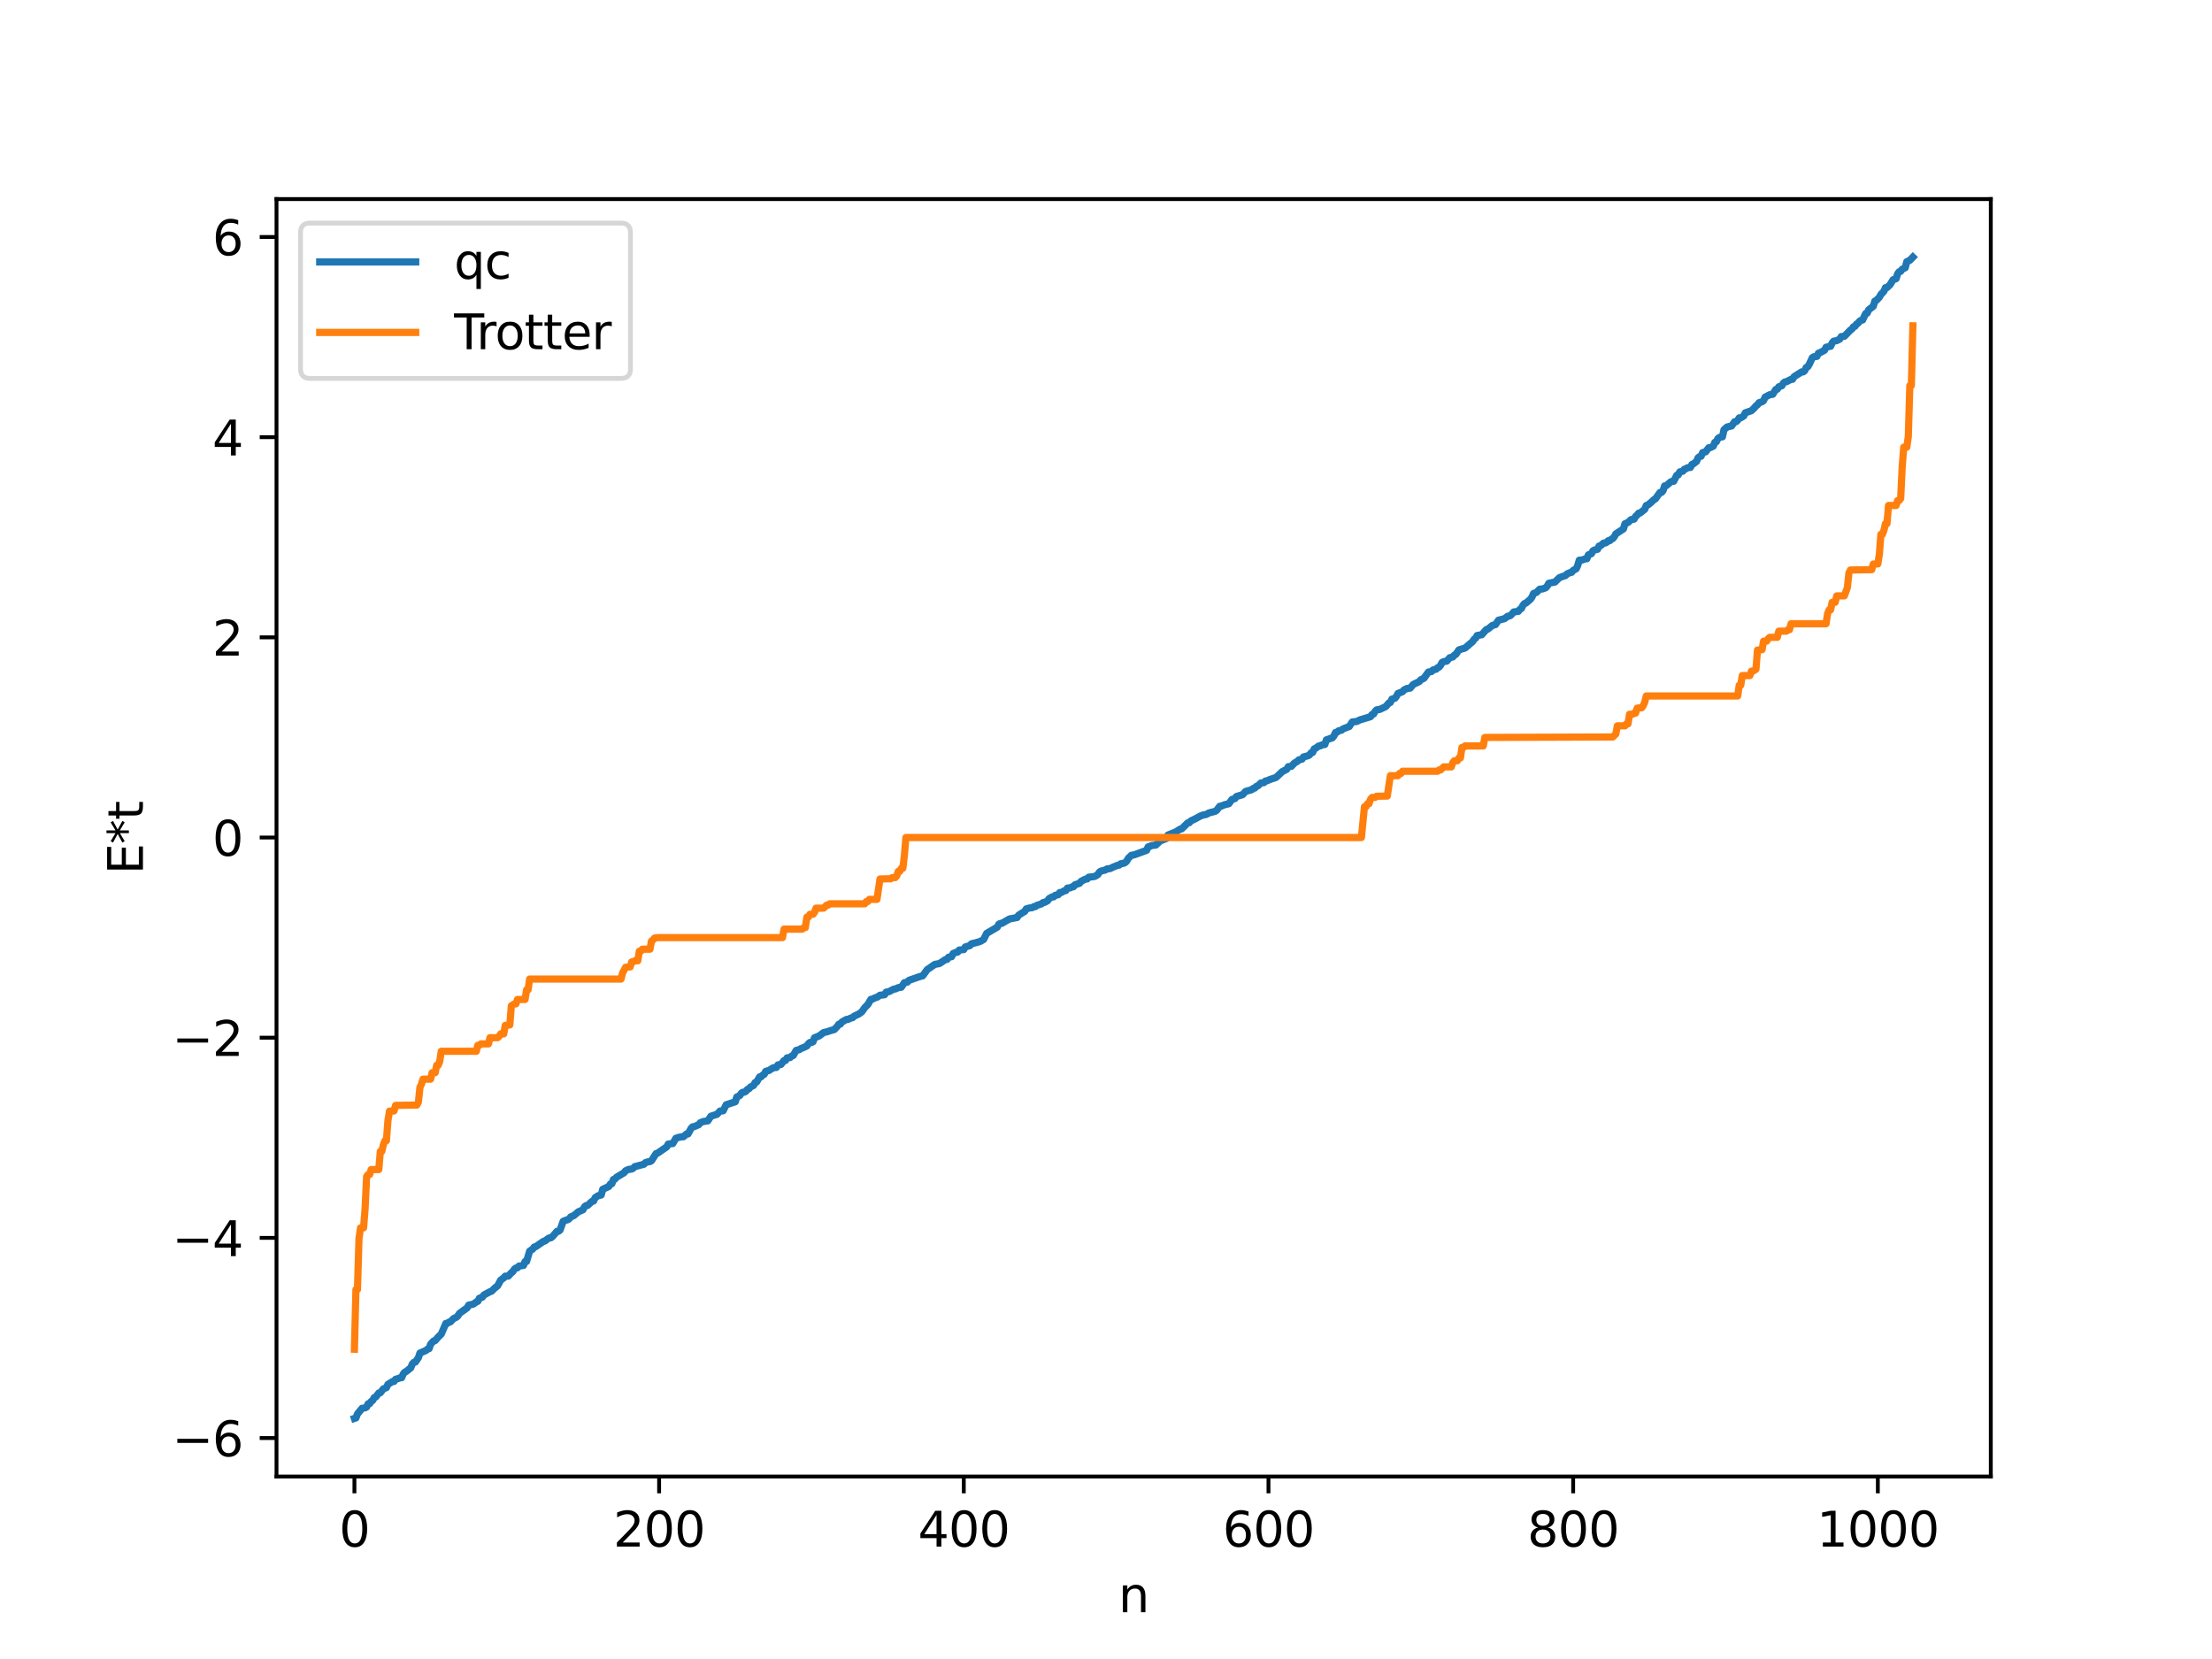 <?xml version="1.0" encoding="utf-8" standalone="no"?>
<!DOCTYPE svg PUBLIC "-//W3C//DTD SVG 1.1//EN"
  "http://www.w3.org/Graphics/SVG/1.1/DTD/svg11.dtd">
<svg xmlns:xlink="http://www.w3.org/1999/xlink" width="460.8pt" height="345.6pt" viewBox="0 0 460.8 345.6" xmlns="http://www.w3.org/2000/svg" version="1.1">
 <defs>
  <style type="text/css">*{stroke-linejoin: round; stroke-linecap: butt}</style>
 </defs>
 <g id="figure_1">
  <g id="patch_1">
   <path d="M 0 345.6 
L 460.8 345.6 
L 460.8 0 
L 0 0 
z
" style="fill: #ffffff"/>
  </g>
  <g id="axes_1">
   <g id="patch_2">
    <path d="M 57.6 307.584 
L 414.72 307.584 
L 414.72 41.472 
L 57.6 41.472 
z
" style="fill: #ffffff"/>
   </g>
   <g id="matplotlib.axis_1">
    <g id="xtick_1">
     <g id="line2d_1">
      <defs>
       <path id="m0f1dadeeb7" d="M 0 0 
L 0 3.5 
" style="stroke: #000000; stroke-width: 0.8"/>
      </defs>
      <g>
       <use xlink:href="#m0f1dadeeb7" x="73.833" y="307.584" style="stroke: #000000; stroke-width: 0.8"/>
      </g>
     </g>
     <g id="text_1">
      <!-- 0 -->
      <g transform="translate(70.651 322.182) scale(0.1 -0.1)">
       <defs>
        <path id="DejaVuSans-30" d="M 2034 4250 
Q 1547 4250 1301 3770 
Q 1056 3291 1056 2328 
Q 1056 1369 1301 889 
Q 1547 409 2034 409 
Q 2525 409 2770 889 
Q 3016 1369 3016 2328 
Q 3016 3291 2770 3770 
Q 2525 4250 2034 4250 
z
M 2034 4750 
Q 2819 4750 3233 4129 
Q 3647 3509 3647 2328 
Q 3647 1150 3233 529 
Q 2819 -91 2034 -91 
Q 1250 -91 836 529 
Q 422 1150 422 2328 
Q 422 3509 836 4129 
Q 1250 4750 2034 4750 
z
" transform="scale(0.016)"/>
       </defs>
       <use xlink:href="#DejaVuSans-30"/>
      </g>
     </g>
    </g>
    <g id="xtick_2">
     <g id="line2d_2">
      <g>
       <use xlink:href="#m0f1dadeeb7" x="137.304" y="307.584" style="stroke: #000000; stroke-width: 0.8"/>
      </g>
     </g>
     <g id="text_2">
      <!-- 200 -->
      <g transform="translate(127.76 322.182) scale(0.1 -0.1)">
       <defs>
        <path id="DejaVuSans-32" d="M 1228 531 
L 3431 531 
L 3431 0 
L 469 0 
L 469 531 
Q 828 903 1448 1529 
Q 2069 2156 2228 2338 
Q 2531 2678 2651 2914 
Q 2772 3150 2772 3378 
Q 2772 3750 2511 3984 
Q 2250 4219 1831 4219 
Q 1534 4219 1204 4116 
Q 875 4013 500 3803 
L 500 4441 
Q 881 4594 1212 4672 
Q 1544 4750 1819 4750 
Q 2544 4750 2975 4387 
Q 3406 4025 3406 3419 
Q 3406 3131 3298 2873 
Q 3191 2616 2906 2266 
Q 2828 2175 2409 1742 
Q 1991 1309 1228 531 
z
" transform="scale(0.016)"/>
       </defs>
       <use xlink:href="#DejaVuSans-32"/>
       <use xlink:href="#DejaVuSans-30" x="63.623"/>
       <use xlink:href="#DejaVuSans-30" x="127.246"/>
      </g>
     </g>
    </g>
    <g id="xtick_3">
     <g id="line2d_3">
      <g>
       <use xlink:href="#m0f1dadeeb7" x="200.775" y="307.584" style="stroke: #000000; stroke-width: 0.8"/>
      </g>
     </g>
     <g id="text_3">
      <!-- 400 -->
      <g transform="translate(191.231 322.182) scale(0.1 -0.1)">
       <defs>
        <path id="DejaVuSans-34" d="M 2419 4116 
L 825 1625 
L 2419 1625 
L 2419 4116 
z
M 2253 4666 
L 3047 4666 
L 3047 1625 
L 3713 1625 
L 3713 1100 
L 3047 1100 
L 3047 0 
L 2419 0 
L 2419 1100 
L 313 1100 
L 313 1709 
L 2253 4666 
z
" transform="scale(0.016)"/>
       </defs>
       <use xlink:href="#DejaVuSans-34"/>
       <use xlink:href="#DejaVuSans-30" x="63.623"/>
       <use xlink:href="#DejaVuSans-30" x="127.246"/>
      </g>
     </g>
    </g>
    <g id="xtick_4">
     <g id="line2d_4">
      <g>
       <use xlink:href="#m0f1dadeeb7" x="264.246" y="307.584" style="stroke: #000000; stroke-width: 0.8"/>
      </g>
     </g>
     <g id="text_4">
      <!-- 600 -->
      <g transform="translate(254.702 322.182) scale(0.1 -0.1)">
       <defs>
        <path id="DejaVuSans-36" d="M 2113 2584 
Q 1688 2584 1439 2293 
Q 1191 2003 1191 1497 
Q 1191 994 1439 701 
Q 1688 409 2113 409 
Q 2538 409 2786 701 
Q 3034 994 3034 1497 
Q 3034 2003 2786 2293 
Q 2538 2584 2113 2584 
z
M 3366 4563 
L 3366 3988 
Q 3128 4100 2886 4159 
Q 2644 4219 2406 4219 
Q 1781 4219 1451 3797 
Q 1122 3375 1075 2522 
Q 1259 2794 1537 2939 
Q 1816 3084 2150 3084 
Q 2853 3084 3261 2657 
Q 3669 2231 3669 1497 
Q 3669 778 3244 343 
Q 2819 -91 2113 -91 
Q 1303 -91 875 529 
Q 447 1150 447 2328 
Q 447 3434 972 4092 
Q 1497 4750 2381 4750 
Q 2619 4750 2861 4703 
Q 3103 4656 3366 4563 
z
" transform="scale(0.016)"/>
       </defs>
       <use xlink:href="#DejaVuSans-36"/>
       <use xlink:href="#DejaVuSans-30" x="63.623"/>
       <use xlink:href="#DejaVuSans-30" x="127.246"/>
      </g>
     </g>
    </g>
    <g id="xtick_5">
     <g id="line2d_5">
      <g>
       <use xlink:href="#m0f1dadeeb7" x="327.717" y="307.584" style="stroke: #000000; stroke-width: 0.8"/>
      </g>
     </g>
     <g id="text_5">
      <!-- 800 -->
      <g transform="translate(318.173 322.182) scale(0.1 -0.1)">
       <defs>
        <path id="DejaVuSans-38" d="M 2034 2216 
Q 1584 2216 1326 1975 
Q 1069 1734 1069 1313 
Q 1069 891 1326 650 
Q 1584 409 2034 409 
Q 2484 409 2743 651 
Q 3003 894 3003 1313 
Q 3003 1734 2745 1975 
Q 2488 2216 2034 2216 
z
M 1403 2484 
Q 997 2584 770 2862 
Q 544 3141 544 3541 
Q 544 4100 942 4425 
Q 1341 4750 2034 4750 
Q 2731 4750 3128 4425 
Q 3525 4100 3525 3541 
Q 3525 3141 3298 2862 
Q 3072 2584 2669 2484 
Q 3125 2378 3379 2068 
Q 3634 1759 3634 1313 
Q 3634 634 3220 271 
Q 2806 -91 2034 -91 
Q 1263 -91 848 271 
Q 434 634 434 1313 
Q 434 1759 690 2068 
Q 947 2378 1403 2484 
z
M 1172 3481 
Q 1172 3119 1398 2916 
Q 1625 2713 2034 2713 
Q 2441 2713 2670 2916 
Q 2900 3119 2900 3481 
Q 2900 3844 2670 4047 
Q 2441 4250 2034 4250 
Q 1625 4250 1398 4047 
Q 1172 3844 1172 3481 
z
" transform="scale(0.016)"/>
       </defs>
       <use xlink:href="#DejaVuSans-38"/>
       <use xlink:href="#DejaVuSans-30" x="63.623"/>
       <use xlink:href="#DejaVuSans-30" x="127.246"/>
      </g>
     </g>
    </g>
    <g id="xtick_6">
     <g id="line2d_6">
      <g>
       <use xlink:href="#m0f1dadeeb7" x="391.188" y="307.584" style="stroke: #000000; stroke-width: 0.8"/>
      </g>
     </g>
     <g id="text_6">
      <!-- 1000 -->
      <g transform="translate(378.463 322.182) scale(0.1 -0.1)">
       <defs>
        <path id="DejaVuSans-31" d="M 794 531 
L 1825 531 
L 1825 4091 
L 703 3866 
L 703 4441 
L 1819 4666 
L 2450 4666 
L 2450 531 
L 3481 531 
L 3481 0 
L 794 0 
L 794 531 
z
" transform="scale(0.016)"/>
       </defs>
       <use xlink:href="#DejaVuSans-31"/>
       <use xlink:href="#DejaVuSans-30" x="63.623"/>
       <use xlink:href="#DejaVuSans-30" x="127.246"/>
       <use xlink:href="#DejaVuSans-30" x="190.869"/>
      </g>
     </g>
    </g>
    <g id="text_7">
     <!-- n -->
     <g transform="translate(232.991 335.861) scale(0.1 -0.1)">
      <defs>
       <path id="DejaVuSans-6e" d="M 3513 2113 
L 3513 0 
L 2938 0 
L 2938 2094 
Q 2938 2591 2744 2837 
Q 2550 3084 2163 3084 
Q 1697 3084 1428 2787 
Q 1159 2491 1159 1978 
L 1159 0 
L 581 0 
L 581 3500 
L 1159 3500 
L 1159 2956 
Q 1366 3272 1645 3428 
Q 1925 3584 2291 3584 
Q 2894 3584 3203 3211 
Q 3513 2838 3513 2113 
z
" transform="scale(0.016)"/>
      </defs>
      <use xlink:href="#DejaVuSans-6e"/>
     </g>
    </g>
   </g>
   <g id="matplotlib.axis_2">
    <g id="ytick_1">
     <g id="line2d_7">
      <defs>
       <path id="m18b34b54b7" d="M 0 0 
L -3.5 0 
" style="stroke: #000000; stroke-width: 0.8"/>
      </defs>
      <g>
       <use xlink:href="#m18b34b54b7" x="57.6" y="299.57" style="stroke: #000000; stroke-width: 0.8"/>
      </g>
     </g>
     <g id="text_8">
      <!-- −6 -->
      <g transform="translate(35.858 303.369) scale(0.1 -0.1)">
       <defs>
        <path id="DejaVuSans-2212" d="M 678 2272 
L 4684 2272 
L 4684 1741 
L 678 1741 
L 678 2272 
z
" transform="scale(0.016)"/>
       </defs>
       <use xlink:href="#DejaVuSans-2212"/>
       <use xlink:href="#DejaVuSans-36" x="83.789"/>
      </g>
     </g>
    </g>
    <g id="ytick_2">
     <g id="line2d_8">
      <g>
       <use xlink:href="#m18b34b54b7" x="57.6" y="257.87" style="stroke: #000000; stroke-width: 0.8"/>
      </g>
     </g>
     <g id="text_9">
      <!-- −4 -->
      <g transform="translate(35.858 261.67) scale(0.1 -0.1)">
       <use xlink:href="#DejaVuSans-2212"/>
       <use xlink:href="#DejaVuSans-34" x="83.789"/>
      </g>
     </g>
    </g>
    <g id="ytick_3">
     <g id="line2d_9">
      <g>
       <use xlink:href="#m18b34b54b7" x="57.6" y="216.171" style="stroke: #000000; stroke-width: 0.8"/>
      </g>
     </g>
     <g id="text_10">
      <!-- −2 -->
      <g transform="translate(35.858 219.97) scale(0.1 -0.1)">
       <use xlink:href="#DejaVuSans-2212"/>
       <use xlink:href="#DejaVuSans-32" x="83.789"/>
      </g>
     </g>
    </g>
    <g id="ytick_4">
     <g id="line2d_10">
      <g>
       <use xlink:href="#m18b34b54b7" x="57.6" y="174.471" style="stroke: #000000; stroke-width: 0.8"/>
      </g>
     </g>
     <g id="text_11">
      <!-- 0 -->
      <g transform="translate(44.237 178.27) scale(0.1 -0.1)">
       <use xlink:href="#DejaVuSans-30"/>
      </g>
     </g>
    </g>
    <g id="ytick_5">
     <g id="line2d_11">
      <g>
       <use xlink:href="#m18b34b54b7" x="57.6" y="132.771" style="stroke: #000000; stroke-width: 0.8"/>
      </g>
     </g>
     <g id="text_12">
      <!-- 2 -->
      <g transform="translate(44.237 136.571) scale(0.1 -0.1)">
       <use xlink:href="#DejaVuSans-32"/>
      </g>
     </g>
    </g>
    <g id="ytick_6">
     <g id="line2d_12">
      <g>
       <use xlink:href="#m18b34b54b7" x="57.6" y="91.072" style="stroke: #000000; stroke-width: 0.8"/>
      </g>
     </g>
     <g id="text_13">
      <!-- 4 -->
      <g transform="translate(44.237 94.871) scale(0.1 -0.1)">
       <use xlink:href="#DejaVuSans-34"/>
      </g>
     </g>
    </g>
    <g id="ytick_7">
     <g id="line2d_13">
      <g>
       <use xlink:href="#m18b34b54b7" x="57.6" y="49.372" style="stroke: #000000; stroke-width: 0.8"/>
      </g>
     </g>
     <g id="text_14">
      <!-- 6 -->
      <g transform="translate(44.237 53.171) scale(0.1 -0.1)">
       <use xlink:href="#DejaVuSans-36"/>
      </g>
     </g>
    </g>
    <g id="text_15">
     <!-- E*t -->
     <g transform="translate(29.778 182.148) rotate(-90) scale(0.1 -0.1)">
      <defs>
       <path id="DejaVuSans-45" d="M 628 4666 
L 3578 4666 
L 3578 4134 
L 1259 4134 
L 1259 2753 
L 3481 2753 
L 3481 2222 
L 1259 2222 
L 1259 531 
L 3634 531 
L 3634 0 
L 628 0 
L 628 4666 
z
" transform="scale(0.016)"/>
       <path id="DejaVuSans-2a" d="M 3009 3897 
L 1888 3291 
L 3009 2681 
L 2828 2375 
L 1778 3009 
L 1778 1831 
L 1422 1831 
L 1422 3009 
L 372 2375 
L 191 2681 
L 1313 3291 
L 191 3897 
L 372 4206 
L 1422 3572 
L 1422 4750 
L 1778 4750 
L 1778 3572 
L 2828 4206 
L 3009 3897 
z
" transform="scale(0.016)"/>
       <path id="DejaVuSans-74" d="M 1172 4494 
L 1172 3500 
L 2356 3500 
L 2356 3053 
L 1172 3053 
L 1172 1153 
Q 1172 725 1289 603 
Q 1406 481 1766 481 
L 2356 481 
L 2356 0 
L 1766 0 
Q 1100 0 847 248 
Q 594 497 594 1153 
L 594 3053 
L 172 3053 
L 172 3500 
L 594 3500 
L 594 4494 
L 1172 4494 
z
" transform="scale(0.016)"/>
      </defs>
      <use xlink:href="#DejaVuSans-45"/>
      <use xlink:href="#DejaVuSans-2a" x="63.184"/>
      <use xlink:href="#DejaVuSans-74" x="113.184"/>
     </g>
    </g>
   </g>
   <g id="line2d_14">
    <path d="M 73.833 295.488 
L 74.15 295.386 
L 74.467 294.541 
L 75.42 293.387 
L 76.054 293.287 
L 76.372 293.112 
L 76.689 292.429 
L 77.006 292.406 
L 77.324 291.945 
L 77.641 291.725 
L 77.958 291.143 
L 78.276 291.01 
L 78.91 290.196 
L 79.228 290.141 
L 79.862 289.325 
L 80.497 289.072 
L 80.815 288.388 
L 81.767 287.806 
L 82.084 287.782 
L 82.401 287.331 
L 83.036 287.15 
L 83.353 287.015 
L 83.671 287.003 
L 83.988 286.245 
L 84.305 285.859 
L 84.623 285.701 
L 85.575 284.933 
L 85.892 284.147 
L 86.21 283.807 
L 86.527 283.749 
L 87.162 282.834 
L 87.479 281.868 
L 88.748 281.324 
L 89.066 281.038 
L 89.383 280.955 
L 89.7 280.021 
L 90.335 279.346 
L 90.653 279.26 
L 91.287 278.522 
L 91.922 277.916 
L 92.874 275.696 
L 93.191 275.686 
L 93.509 275.431 
L 93.826 275.367 
L 94.461 274.696 
L 95.096 274.395 
L 95.413 274.079 
L 95.73 273.588 
L 97.317 272.45 
L 97.634 271.878 
L 98.586 271.684 
L 99.221 271.227 
L 99.539 271.09 
L 99.856 270.454 
L 100.491 270.222 
L 100.808 269.771 
L 102.077 269.088 
L 102.395 268.991 
L 103.029 268.357 
L 103.664 267.853 
L 104.299 266.676 
L 104.934 266.215 
L 105.251 265.848 
L 105.886 265.837 
L 106.52 265.14 
L 106.838 264.907 
L 107.155 264.379 
L 107.472 264.154 
L 107.79 264.11 
L 108.107 263.749 
L 109.059 263.612 
L 109.377 262.809 
L 109.694 262.787 
L 110.329 260.639 
L 110.963 260.223 
L 111.281 259.776 
L 111.598 259.705 
L 113.185 258.611 
L 113.502 258.535 
L 114.137 258.047 
L 114.454 257.871 
L 114.772 257.853 
L 115.089 257.601 
L 116.041 256.504 
L 116.358 256.492 
L 116.676 256.24 
L 117.31 254.431 
L 117.945 254.168 
L 118.262 254.1 
L 118.58 253.878 
L 118.897 253.499 
L 119.532 253.231 
L 120.484 252.438 
L 121.436 252.026 
L 121.753 251.407 
L 122.071 251.155 
L 122.388 251.126 
L 123.34 250.253 
L 123.658 250.197 
L 123.975 249.501 
L 124.61 249.084 
L 125.244 248.94 
L 125.562 247.751 
L 126.831 247.17 
L 127.148 246.655 
L 127.466 246.586 
L 127.783 245.709 
L 128.1 245.628 
L 128.418 245.251 
L 130.005 244.301 
L 130.322 243.899 
L 130.957 243.607 
L 131.591 243.533 
L 131.909 243.365 
L 132.226 243.035 
L 134.13 242.539 
L 134.448 242.202 
L 135.082 242.004 
L 135.4 241.981 
L 135.717 241.797 
L 136.669 240.318 
L 136.986 240.222 
L 138.891 238.913 
L 139.208 238.334 
L 140.16 238.213 
L 140.795 237.127 
L 141.429 236.925 
L 142.064 236.807 
L 142.381 236.804 
L 143.016 236.229 
L 143.334 236.214 
L 143.968 235.062 
L 144.286 234.734 
L 144.603 234.703 
L 145.555 234.296 
L 145.872 233.891 
L 146.507 233.64 
L 147.459 233.492 
L 148.094 232.531 
L 149.363 232.129 
L 149.998 231.443 
L 150.633 231.4 
L 151.267 230.151 
L 153.172 229.52 
L 153.489 228.524 
L 154.124 228.214 
L 154.441 227.722 
L 154.758 227.53 
L 155.076 227.509 
L 155.393 227.331 
L 155.71 226.94 
L 156.028 226.814 
L 156.345 226.438 
L 156.98 226.113 
L 157.297 225.511 
L 157.615 225.408 
L 158.249 224.328 
L 158.567 224.312 
L 158.884 223.952 
L 159.201 223.805 
L 159.519 223.175 
L 160.153 223.01 
L 161.105 222.43 
L 161.74 222.366 
L 162.058 221.84 
L 162.692 221.744 
L 163.327 220.931 
L 163.644 220.91 
L 163.962 220.37 
L 164.596 220.308 
L 164.914 219.996 
L 165.231 219.892 
L 165.866 218.81 
L 166.5 218.679 
L 166.818 218.441 
L 167.453 218.199 
L 168.087 217.89 
L 168.405 217.425 
L 168.722 217.165 
L 169.039 217.165 
L 169.357 217.031 
L 169.674 216.187 
L 170.626 215.816 
L 171.578 215.098 
L 172.213 214.957 
L 173.165 214.648 
L 173.8 214.474 
L 174.434 213.807 
L 174.752 213.356 
L 175.069 213.332 
L 175.386 212.9 
L 176.339 212.369 
L 176.656 212.361 
L 177.291 212.061 
L 177.608 212.003 
L 177.925 211.695 
L 178.877 211.248 
L 179.512 210.801 
L 180.147 209.903 
L 180.781 209.27 
L 181.416 208.183 
L 181.734 208.151 
L 182.368 207.826 
L 182.686 207.76 
L 183.32 207.324 
L 184.272 207.222 
L 184.59 206.692 
L 185.224 206.564 
L 186.177 206.055 
L 186.494 206.029 
L 187.129 205.744 
L 187.763 205.657 
L 188.398 204.704 
L 189.033 204.586 
L 189.35 204.226 
L 189.985 203.999 
L 191.572 203.448 
L 192.206 203.284 
L 193.158 201.991 
L 194.745 200.896 
L 195.697 200.727 
L 196.967 199.887 
L 197.284 199.86 
L 197.601 199.406 
L 198.236 199.297 
L 198.553 198.63 
L 199.188 198.376 
L 199.505 198.334 
L 199.823 197.911 
L 200.775 197.814 
L 201.092 197.26 
L 202.044 196.99 
L 202.362 196.611 
L 203.314 196.377 
L 203.948 196.195 
L 204.266 196.077 
L 204.9 195.717 
L 205.535 194.443 
L 207.757 193.136 
L 208.074 192.529 
L 208.391 192.367 
L 208.709 192.349 
L 210.296 191.435 
L 211.882 191.131 
L 212.2 190.644 
L 212.834 190.243 
L 213.469 189.862 
L 213.786 189.337 
L 214.421 189.162 
L 215.056 189.081 
L 215.373 188.863 
L 215.691 188.859 
L 216.008 188.605 
L 216.96 188.299 
L 217.277 188.028 
L 217.595 187.99 
L 218.229 187.649 
L 218.547 187.192 
L 219.181 186.844 
L 219.499 186.834 
L 219.816 186.514 
L 220.451 186.386 
L 220.768 185.929 
L 221.086 185.923 
L 221.72 185.567 
L 222.038 185.524 
L 222.355 185.008 
L 222.99 184.947 
L 223.307 184.744 
L 223.624 184.721 
L 223.942 184.31 
L 224.894 184.007 
L 225.211 183.596 
L 226.163 183.118 
L 226.481 183.105 
L 226.798 182.734 
L 227.75 182.626 
L 228.067 182.57 
L 228.702 182.188 
L 229.02 181.682 
L 229.337 181.466 
L 230.289 181.226 
L 230.606 181.014 
L 231.241 180.947 
L 231.876 180.637 
L 232.828 180.255 
L 233.145 180.211 
L 233.462 179.945 
L 234.097 179.833 
L 234.415 179.67 
L 234.732 179.363 
L 235.049 178.789 
L 235.684 178.176 
L 236.319 178.062 
L 238.858 177.137 
L 239.175 176.418 
L 239.492 176.357 
L 239.81 176.162 
L 240.762 176.044 
L 241.714 175.164 
L 242.983 174.674 
L 243.3 173.959 
L 243.935 173.703 
L 244.887 173.326 
L 245.839 172.72 
L 246.157 172.677 
L 247.426 171.422 
L 247.743 171.392 
L 248.061 171.018 
L 249.013 170.57 
L 249.965 170.04 
L 250.6 169.782 
L 251.234 169.676 
L 251.869 169.342 
L 253.139 169.016 
L 253.456 168.804 
L 254.091 167.957 
L 254.408 167.933 
L 255.043 167.66 
L 255.995 167.426 
L 256.629 166.546 
L 257.264 166.354 
L 257.581 165.924 
L 258.851 165.55 
L 259.486 164.863 
L 260.755 164.516 
L 261.072 164.244 
L 261.39 164.177 
L 261.707 163.831 
L 262.024 163.721 
L 262.659 163.116 
L 263.294 163.036 
L 263.611 162.704 
L 263.929 162.658 
L 264.563 162.381 
L 265.833 161.954 
L 267.102 160.753 
L 268.054 160.256 
L 268.372 159.711 
L 269.006 159.653 
L 269.641 158.968 
L 270.276 158.597 
L 270.593 158.281 
L 271.228 158.149 
L 271.545 157.685 
L 272.497 157.433 
L 272.815 157.246 
L 273.132 156.814 
L 273.449 156.746 
L 273.767 156.012 
L 274.084 155.873 
L 274.719 155.402 
L 275.036 155.376 
L 275.353 155.178 
L 275.988 155.093 
L 276.305 154.13 
L 277.575 153.695 
L 277.892 153.288 
L 278.21 152.591 
L 278.527 152.529 
L 278.844 152.251 
L 279.479 152.097 
L 279.796 151.827 
L 281.066 151.354 
L 281.7 150.403 
L 282.653 150.288 
L 283.287 149.967 
L 285.509 149.297 
L 285.826 148.836 
L 286.143 148.74 
L 286.461 148.194 
L 286.778 147.878 
L 287.413 147.793 
L 288.682 147.195 
L 289.317 146.455 
L 289.634 146.338 
L 289.952 145.65 
L 290.586 145.46 
L 290.904 145.059 
L 291.221 144.458 
L 292.173 144.097 
L 292.491 143.716 
L 293.125 143.419 
L 293.76 143.35 
L 294.395 142.588 
L 295.664 141.988 
L 295.981 141.602 
L 296.616 141.313 
L 297.568 139.994 
L 298.203 139.901 
L 298.52 139.557 
L 299.155 139.416 
L 299.472 139.104 
L 299.79 138.97 
L 300.107 138.582 
L 300.424 137.984 
L 300.742 137.828 
L 301.377 137.731 
L 302.011 137.013 
L 302.646 136.855 
L 302.963 136.477 
L 303.281 136.316 
L 303.915 135.389 
L 304.55 135.191 
L 305.185 135.011 
L 306.772 133.651 
L 307.089 133.177 
L 307.406 132.933 
L 307.724 132.387 
L 308.676 132.226 
L 309.628 131.146 
L 309.945 131.062 
L 310.897 130.28 
L 311.532 130.116 
L 312.167 129.197 
L 313.119 128.96 
L 313.436 128.869 
L 314.071 128.373 
L 314.388 128.337 
L 314.705 128.188 
L 315.34 127.483 
L 316.292 127.358 
L 316.61 126.948 
L 316.927 126.774 
L 317.244 126.125 
L 317.562 125.747 
L 317.879 125.636 
L 318.831 124.819 
L 319.148 124.36 
L 319.466 123.637 
L 320.1 123.396 
L 320.735 122.742 
L 321.37 122.675 
L 322.005 122.438 
L 322.322 122.092 
L 322.639 121.505 
L 323.274 121.375 
L 323.909 121.257 
L 324.861 120.337 
L 325.496 120.097 
L 326.13 119.893 
L 326.448 119.554 
L 327.082 119.285 
L 327.4 119.226 
L 327.717 118.827 
L 328.352 118.488 
L 328.669 117.792 
L 328.986 116.7 
L 329.621 116.653 
L 330.256 116.402 
L 330.573 116.401 
L 330.891 115.587 
L 331.525 115.343 
L 331.843 114.748 
L 332.16 114.577 
L 332.795 114.428 
L 333.112 113.757 
L 333.429 113.678 
L 334.064 113.129 
L 334.381 113.125 
L 334.699 112.98 
L 335.016 112.641 
L 335.334 112.638 
L 335.651 112.337 
L 335.968 112.198 
L 336.286 111.805 
L 336.603 111.222 
L 338.19 110.178 
L 338.507 109.11 
L 339.142 108.841 
L 339.777 108.245 
L 340.411 108.143 
L 340.729 107.567 
L 341.046 107.31 
L 341.363 106.903 
L 341.681 106.855 
L 342.633 106.087 
L 342.95 105.295 
L 343.267 105.208 
L 343.902 104.702 
L 344.537 104.093 
L 344.854 103.924 
L 345.806 102.589 
L 346.124 102.581 
L 346.441 102.235 
L 346.758 101.228 
L 347.076 101.199 
L 348.028 100.399 
L 348.345 100.261 
L 348.662 100.26 
L 349.297 99.01 
L 349.615 98.926 
L 349.932 98.3 
L 350.567 98.163 
L 350.884 97.741 
L 351.201 97.667 
L 351.519 97.446 
L 352.153 97.371 
L 352.471 96.74 
L 352.788 96.611 
L 353.423 96.116 
L 353.74 95.367 
L 354.058 95.121 
L 354.375 95.04 
L 354.692 94.278 
L 355.327 94.124 
L 355.962 93.275 
L 356.279 93.25 
L 356.914 92.936 
L 357.231 92.147 
L 357.548 92.025 
L 357.866 91.373 
L 358.183 91.124 
L 358.818 90.994 
L 359.135 89.525 
L 359.77 88.954 
L 360.722 88.732 
L 361.357 87.848 
L 361.674 87.842 
L 361.991 87.558 
L 362.309 87.052 
L 362.626 87.042 
L 363.261 86.646 
L 363.578 85.993 
L 364.848 85.558 
L 365.482 84.957 
L 365.8 84.55 
L 366.117 84.33 
L 366.434 83.891 
L 367.069 83.698 
L 367.386 83.459 
L 367.704 82.731 
L 368.656 82.231 
L 369.291 82.134 
L 369.925 81.133 
L 370.243 81.076 
L 370.56 80.579 
L 371.195 80.357 
L 371.512 79.803 
L 371.829 79.566 
L 372.147 79.522 
L 373.099 79.031 
L 373.416 79.016 
L 373.734 78.475 
L 375.32 77.472 
L 375.638 77.472 
L 375.955 77.218 
L 376.272 76.543 
L 376.59 76.399 
L 376.907 75.881 
L 377.542 74.523 
L 377.859 74.313 
L 378.494 74.242 
L 378.811 73.579 
L 379.129 73.482 
L 380.081 72.958 
L 380.398 72.347 
L 381.033 72.171 
L 381.35 72.147 
L 381.667 71.454 
L 381.985 71.07 
L 382.62 70.967 
L 383.254 70.636 
L 383.572 70.115 
L 384.206 70.064 
L 385.476 68.762 
L 385.793 68.54 
L 386.11 68.084 
L 386.428 67.974 
L 386.745 67.516 
L 387.062 67.336 
L 387.38 66.926 
L 387.697 66.72 
L 388.015 66.664 
L 388.649 65.315 
L 388.967 65.234 
L 389.284 64.531 
L 390.236 63.808 
L 390.553 62.738 
L 390.871 62.582 
L 391.505 61.933 
L 391.823 61.345 
L 392.458 60.673 
L 392.775 59.923 
L 393.092 59.916 
L 393.727 59.315 
L 394.362 58.275 
L 394.996 58.052 
L 395.314 57.026 
L 395.631 56.617 
L 395.948 56.519 
L 396.266 56.08 
L 396.9 55.774 
L 397.218 54.511 
L 397.853 54.225 
L 398.487 53.568 
L 398.487 53.568 
" clip-path="url(#p881fa3700b)" style="fill: none; stroke: #1f77b4; stroke-width: 1.5; stroke-linecap: square"/>
   </g>
   <g id="line2d_15">
    <path d="M 73.833 281.064 
L 74.15 268.626 
L 74.467 268.626 
L 74.785 257.993 
L 75.102 255.785 
L 75.737 255.785 
L 76.054 251.807 
L 76.372 245.091 
L 76.689 244.679 
L 77.006 244.679 
L 77.324 243.64 
L 78.91 243.64 
L 79.228 239.851 
L 79.545 239.851 
L 79.862 238.48 
L 80.18 237.633 
L 80.497 237.633 
L 80.815 233.443 
L 81.132 231.471 
L 82.084 231.437 
L 82.401 230.27 
L 86.844 230.204 
L 87.162 229.565 
L 87.479 226.529 
L 87.796 225.858 
L 88.114 224.807 
L 89.7 224.807 
L 90.018 223.464 
L 90.653 223.464 
L 90.97 221.904 
L 91.287 221.904 
L 91.605 221.092 
L 91.922 219.002 
L 99.221 219.002 
L 99.539 217.756 
L 99.856 217.756 
L 100.173 217.462 
L 101.76 217.462 
L 102.077 216.171 
L 103.664 216.171 
L 103.981 215.88 
L 104.299 215.376 
L 104.934 215.376 
L 105.251 213.606 
L 106.203 213.517 
L 106.52 209.521 
L 107.155 209.127 
L 107.472 209.127 
L 107.79 208.207 
L 109.377 208.207 
L 109.694 206.188 
L 110.011 206.188 
L 110.329 203.957 
L 129.37 203.957 
L 129.687 202.69 
L 130.322 201.498 
L 131.274 201.422 
L 131.591 200.385 
L 131.909 200.385 
L 132.226 200.148 
L 132.861 200.148 
L 133.178 198.152 
L 133.496 198.152 
L 133.813 197.734 
L 135.4 197.734 
L 135.717 196.032 
L 136.034 195.802 
L 136.352 195.418 
L 136.986 195.321 
L 163.01 195.321 
L 163.327 193.554 
L 167.135 193.554 
L 167.453 193.231 
L 167.77 193.231 
L 168.087 191.045 
L 168.405 191.045 
L 168.722 190.461 
L 169.357 190.461 
L 169.674 190.085 
L 169.991 189.183 
L 171.578 189.183 
L 172.213 188.547 
L 172.53 188.547 
L 172.848 188.277 
L 180.147 188.277 
L 180.464 187.812 
L 180.781 187.812 
L 181.099 187.357 
L 182.686 187.357 
L 183.32 183.107 
L 185.542 183.069 
L 185.859 182.823 
L 186.494 182.823 
L 186.811 182.45 
L 187.129 181.515 
L 187.446 181.515 
L 187.763 180.882 
L 188.081 180.882 
L 188.398 178.24 
L 188.715 174.471 
L 283.605 174.471 
L 284.239 168.06 
L 284.557 168.06 
L 284.874 167.427 
L 285.191 167.427 
L 285.509 166.492 
L 285.826 166.119 
L 286.461 166.119 
L 286.778 165.873 
L 289 165.835 
L 289.634 161.585 
L 291.221 161.585 
L 291.539 161.13 
L 291.856 161.13 
L 292.173 160.665 
L 299.472 160.665 
L 299.79 160.395 
L 300.107 160.395 
L 300.742 159.759 
L 302.329 159.759 
L 302.646 158.857 
L 302.963 158.481 
L 303.598 158.481 
L 303.915 157.897 
L 304.233 157.897 
L 304.55 155.711 
L 304.867 155.711 
L 305.185 155.388 
L 308.993 155.388 
L 309.31 153.621 
L 335.968 153.524 
L 336.603 152.91 
L 336.92 151.208 
L 338.507 151.208 
L 338.824 150.79 
L 339.142 150.79 
L 339.459 148.794 
L 340.094 148.794 
L 340.411 148.557 
L 340.729 148.557 
L 341.046 147.521 
L 341.681 147.445 
L 341.998 147.445 
L 342.315 146.983 
L 342.633 146.252 
L 342.95 144.985 
L 361.991 144.985 
L 362.309 142.754 
L 362.626 142.754 
L 362.943 140.735 
L 364.53 140.735 
L 364.848 139.815 
L 365.165 139.815 
L 365.8 139.421 
L 366.117 135.425 
L 367.069 135.336 
L 367.386 133.566 
L 368.021 133.566 
L 368.339 133.063 
L 368.656 132.771 
L 370.243 132.771 
L 370.56 131.48 
L 372.147 131.48 
L 372.464 131.186 
L 372.781 131.186 
L 373.099 129.94 
L 380.398 129.94 
L 380.715 127.85 
L 381.033 127.038 
L 381.35 127.038 
L 381.667 125.478 
L 382.302 125.478 
L 382.62 124.135 
L 384.206 124.135 
L 384.841 122.413 
L 385.158 119.377 
L 385.476 118.738 
L 389.919 118.672 
L 390.236 117.505 
L 391.188 117.471 
L 391.505 115.499 
L 391.823 111.309 
L 392.14 111.309 
L 392.458 110.462 
L 392.775 109.091 
L 393.092 109.091 
L 393.41 105.302 
L 394.996 105.302 
L 395.314 104.263 
L 395.631 104.263 
L 395.948 103.851 
L 396.266 97.135 
L 396.583 93.157 
L 397.218 93.157 
L 397.535 90.949 
L 397.853 80.316 
L 398.17 80.316 
L 398.487 67.878 
L 398.487 67.878 
" clip-path="url(#p881fa3700b)" style="fill: none; stroke: #ff7f0e; stroke-width: 1.5; stroke-linecap: square"/>
   </g>
   <g id="patch_3">
    <path d="M 57.6 307.584 
L 57.6 41.472 
" style="fill: none; stroke: #000000; stroke-width: 0.8; stroke-linejoin: miter; stroke-linecap: square"/>
   </g>
   <g id="patch_4">
    <path d="M 414.72 307.584 
L 414.72 41.472 
" style="fill: none; stroke: #000000; stroke-width: 0.8; stroke-linejoin: miter; stroke-linecap: square"/>
   </g>
   <g id="patch_5">
    <path d="M 57.6 307.584 
L 414.72 307.584 
" style="fill: none; stroke: #000000; stroke-width: 0.8; stroke-linejoin: miter; stroke-linecap: square"/>
   </g>
   <g id="patch_6">
    <path d="M 57.6 41.472 
L 414.72 41.472 
" style="fill: none; stroke: #000000; stroke-width: 0.8; stroke-linejoin: miter; stroke-linecap: square"/>
   </g>
   <g id="legend_1">
    <g id="patch_7">
     <path d="M 64.6 78.828 
L 129.342 78.828 
Q 131.342 78.828 131.342 76.828 
L 131.342 48.472 
Q 131.342 46.472 129.342 46.472 
L 64.6 46.472 
Q 62.6 46.472 62.6 48.472 
L 62.6 76.828 
Q 62.6 78.828 64.6 78.828 
z
" style="fill: #ffffff; opacity: 0.8; stroke: #cccccc; stroke-linejoin: miter"/>
    </g>
    <g id="line2d_16">
     <path d="M 66.6 54.57 
L 76.6 54.57 
L 86.6 54.57 
" style="fill: none; stroke: #1f77b4; stroke-width: 1.5; stroke-linecap: square"/>
    </g>
    <g id="text_16">
     <!-- qc -->
     <g transform="translate(94.6 58.07) scale(0.1 -0.1)">
      <defs>
       <path id="DejaVuSans-71" d="M 947 1747 
Q 947 1113 1208 752 
Q 1469 391 1925 391 
Q 2381 391 2643 752 
Q 2906 1113 2906 1747 
Q 2906 2381 2643 2742 
Q 2381 3103 1925 3103 
Q 1469 3103 1208 2742 
Q 947 2381 947 1747 
z
M 2906 525 
Q 2725 213 2448 61 
Q 2172 -91 1784 -91 
Q 1150 -91 751 415 
Q 353 922 353 1747 
Q 353 2572 751 3078 
Q 1150 3584 1784 3584 
Q 2172 3584 2448 3432 
Q 2725 3281 2906 2969 
L 2906 3500 
L 3481 3500 
L 3481 -1331 
L 2906 -1331 
L 2906 525 
z
" transform="scale(0.016)"/>
       <path id="DejaVuSans-63" d="M 3122 3366 
L 3122 2828 
Q 2878 2963 2633 3030 
Q 2388 3097 2138 3097 
Q 1578 3097 1268 2742 
Q 959 2388 959 1747 
Q 959 1106 1268 751 
Q 1578 397 2138 397 
Q 2388 397 2633 464 
Q 2878 531 3122 666 
L 3122 134 
Q 2881 22 2623 -34 
Q 2366 -91 2075 -91 
Q 1284 -91 818 406 
Q 353 903 353 1747 
Q 353 2603 823 3093 
Q 1294 3584 2113 3584 
Q 2378 3584 2631 3529 
Q 2884 3475 3122 3366 
z
" transform="scale(0.016)"/>
      </defs>
      <use xlink:href="#DejaVuSans-71"/>
      <use xlink:href="#DejaVuSans-63" x="63.477"/>
     </g>
    </g>
    <g id="line2d_17">
     <path d="M 66.6 69.249 
L 76.6 69.249 
L 86.6 69.249 
" style="fill: none; stroke: #ff7f0e; stroke-width: 1.5; stroke-linecap: square"/>
    </g>
    <g id="text_17">
     <!-- Trotter -->
     <g transform="translate(94.6 72.749) scale(0.1 -0.1)">
      <defs>
       <path id="DejaVuSans-54" d="M -19 4666 
L 3928 4666 
L 3928 4134 
L 2272 4134 
L 2272 0 
L 1638 0 
L 1638 4134 
L -19 4134 
L -19 4666 
z
" transform="scale(0.016)"/>
       <path id="DejaVuSans-72" d="M 2631 2963 
Q 2534 3019 2420 3045 
Q 2306 3072 2169 3072 
Q 1681 3072 1420 2755 
Q 1159 2438 1159 1844 
L 1159 0 
L 581 0 
L 581 3500 
L 1159 3500 
L 1159 2956 
Q 1341 3275 1631 3429 
Q 1922 3584 2338 3584 
Q 2397 3584 2469 3576 
Q 2541 3569 2628 3553 
L 2631 2963 
z
" transform="scale(0.016)"/>
       <path id="DejaVuSans-6f" d="M 1959 3097 
Q 1497 3097 1228 2736 
Q 959 2375 959 1747 
Q 959 1119 1226 758 
Q 1494 397 1959 397 
Q 2419 397 2687 759 
Q 2956 1122 2956 1747 
Q 2956 2369 2687 2733 
Q 2419 3097 1959 3097 
z
M 1959 3584 
Q 2709 3584 3137 3096 
Q 3566 2609 3566 1747 
Q 3566 888 3137 398 
Q 2709 -91 1959 -91 
Q 1206 -91 779 398 
Q 353 888 353 1747 
Q 353 2609 779 3096 
Q 1206 3584 1959 3584 
z
" transform="scale(0.016)"/>
       <path id="DejaVuSans-65" d="M 3597 1894 
L 3597 1613 
L 953 1613 
Q 991 1019 1311 708 
Q 1631 397 2203 397 
Q 2534 397 2845 478 
Q 3156 559 3463 722 
L 3463 178 
Q 3153 47 2828 -22 
Q 2503 -91 2169 -91 
Q 1331 -91 842 396 
Q 353 884 353 1716 
Q 353 2575 817 3079 
Q 1281 3584 2069 3584 
Q 2775 3584 3186 3129 
Q 3597 2675 3597 1894 
z
M 3022 2063 
Q 3016 2534 2758 2815 
Q 2500 3097 2075 3097 
Q 1594 3097 1305 2825 
Q 1016 2553 972 2059 
L 3022 2063 
z
" transform="scale(0.016)"/>
      </defs>
      <use xlink:href="#DejaVuSans-54"/>
      <use xlink:href="#DejaVuSans-72" x="46.334"/>
      <use xlink:href="#DejaVuSans-6f" x="85.197"/>
      <use xlink:href="#DejaVuSans-74" x="146.379"/>
      <use xlink:href="#DejaVuSans-74" x="185.588"/>
      <use xlink:href="#DejaVuSans-65" x="224.797"/>
      <use xlink:href="#DejaVuSans-72" x="286.32"/>
     </g>
    </g>
   </g>
  </g>
 </g>
 <defs>
  <clipPath id="p881fa3700b">
   <rect x="57.6" y="41.472" width="357.12" height="266.112"/>
  </clipPath>
 </defs>
</svg>
